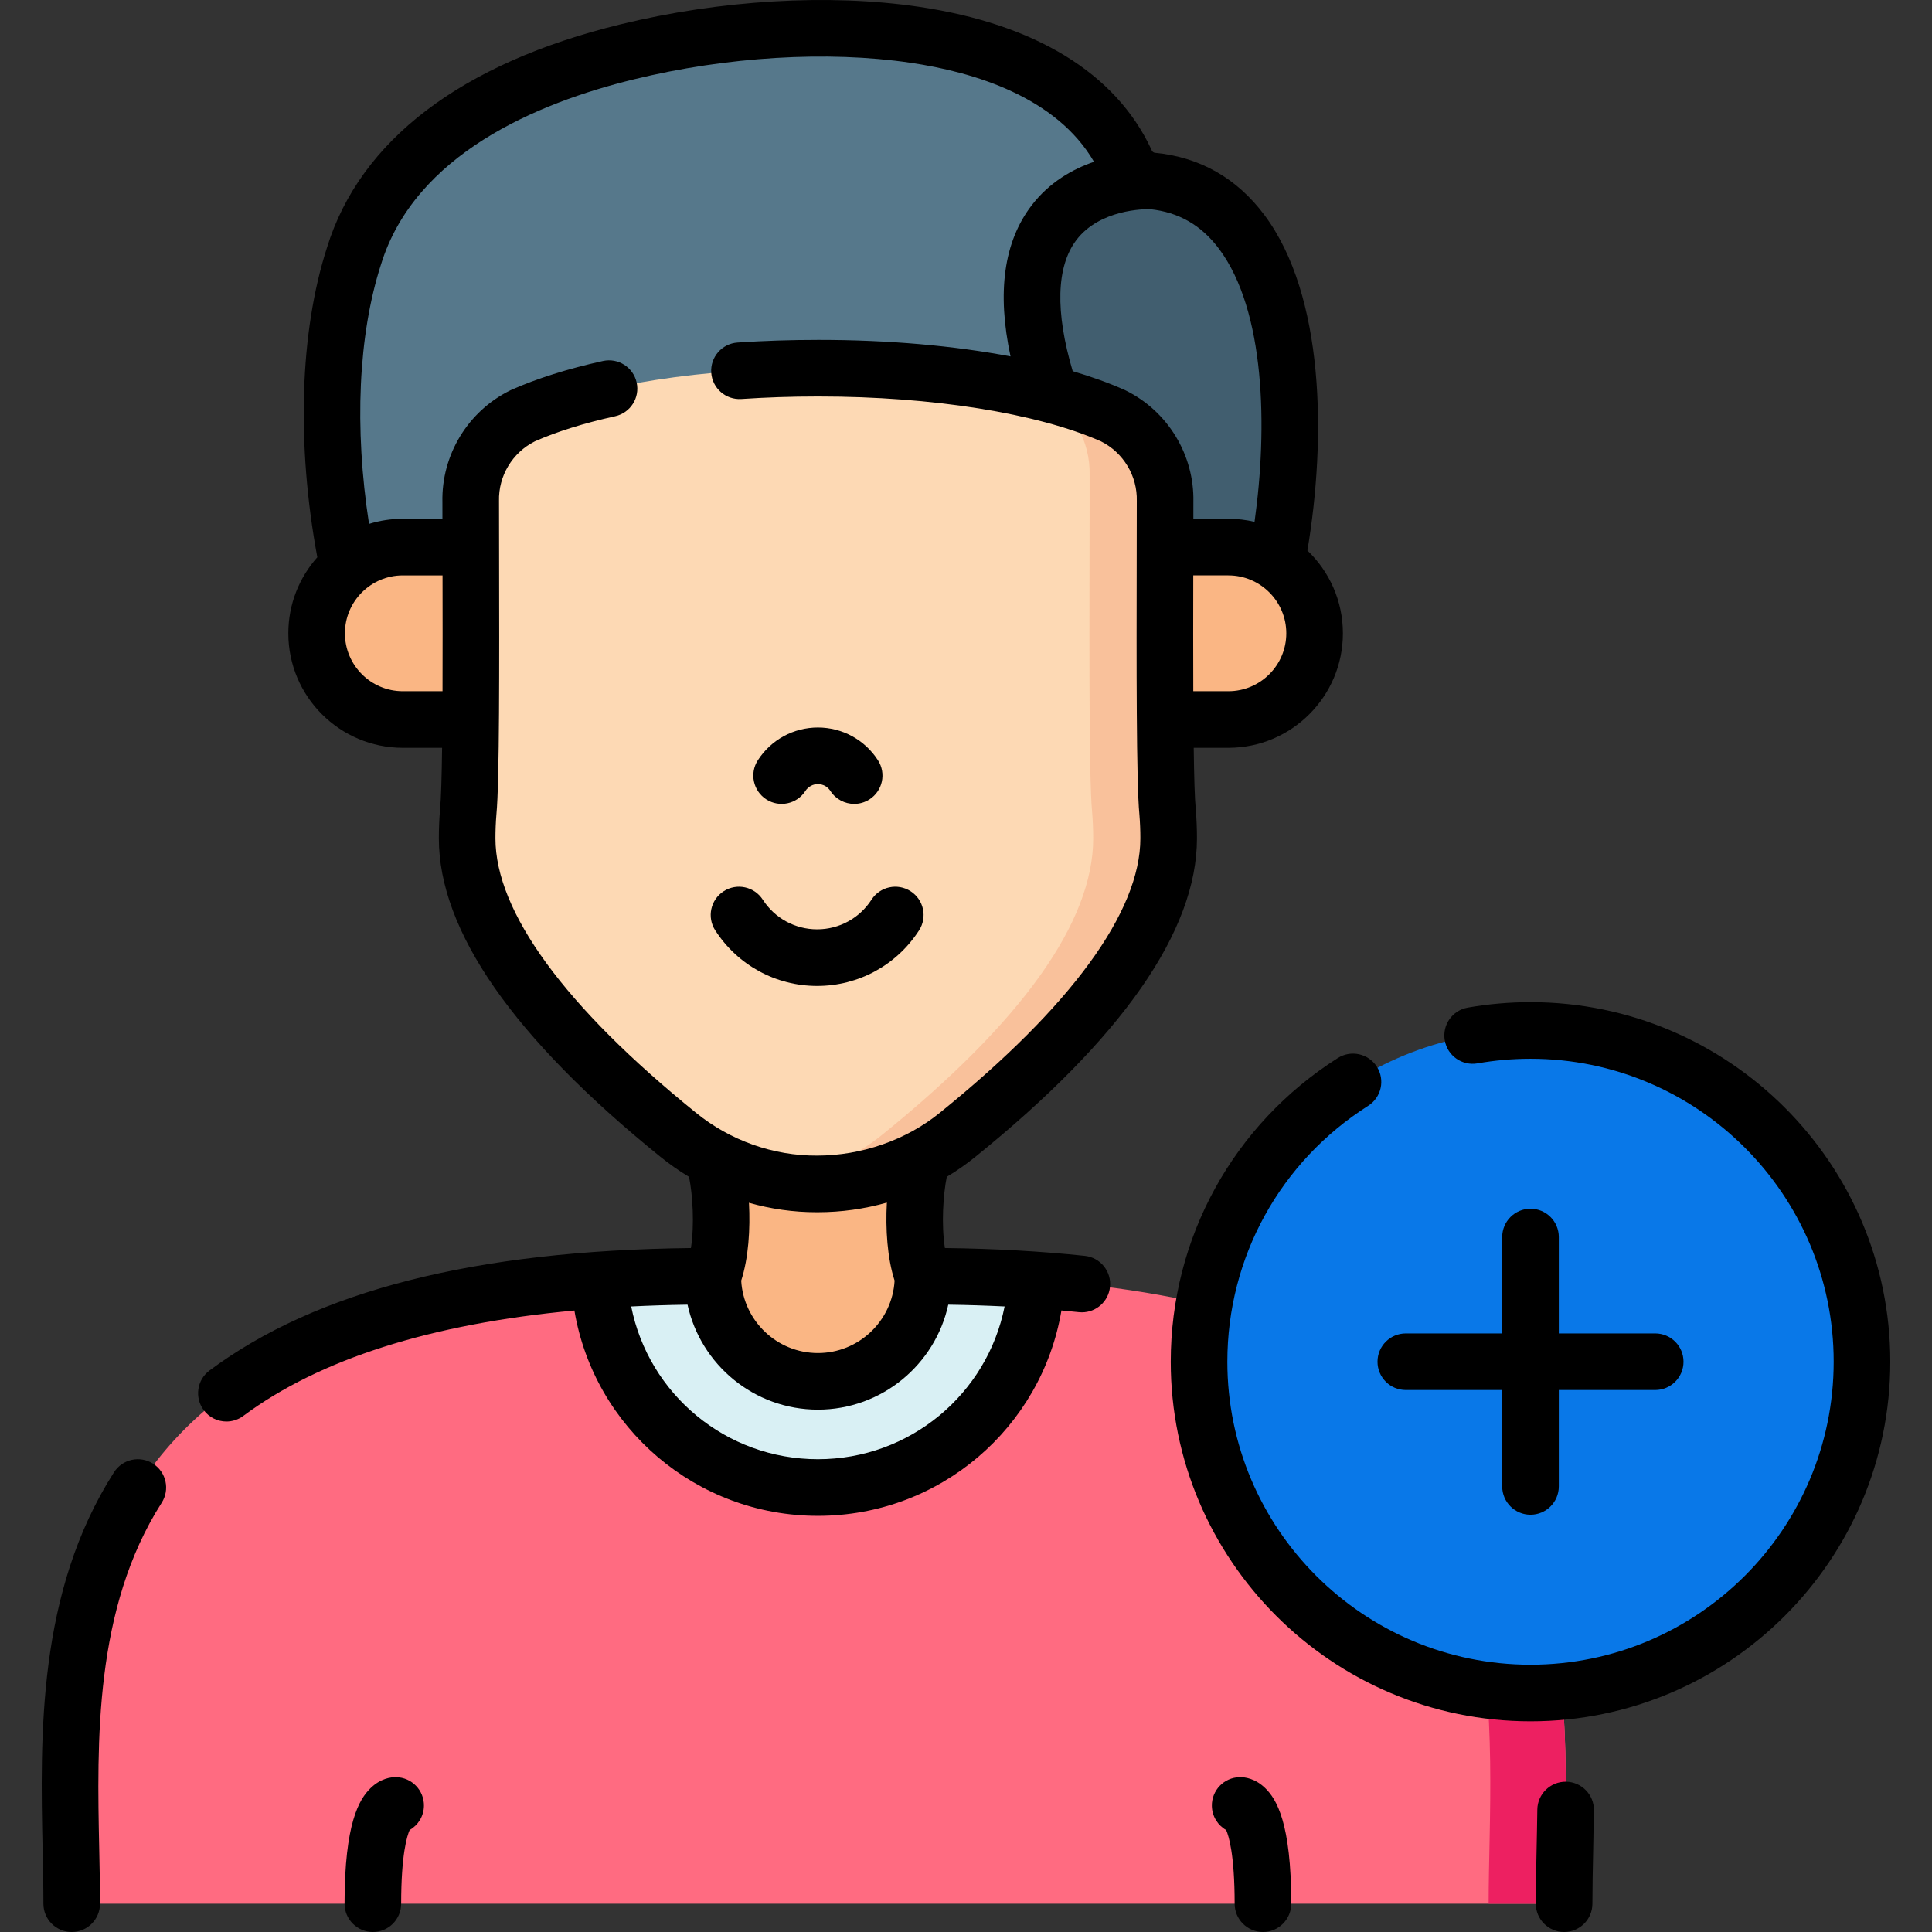 <?xml version="1.0"?>
<svg xmlns="http://www.w3.org/2000/svg" xmlns:xlink="http://www.w3.org/1999/xlink" xmlns:svgjs="http://svgjs.com/svgjs" version="1.1" width="512" height="512" x="0" y="0" viewBox="0 0 512.002 512.002" style="enable-background:new 0 0 512 512" xml:space="preserve" class=""><rect x="0" y="0" width="512.002" height="512.002" fill="#333333" stroke="none"/><g><g xmlns="http://www.w3.org/2000/svg"><path d="m338.322 148.892-70.65.38-175.45.93c-5.27-25.77-6.5-57.27 1.58-82.31 9.83-31.92 43.17-47.02 72.38-54.15 45.54-11.14 113.57-10.6 132.09 28.93 1.18 2.9 3.86 4.93 6.98 5.27 38.19 3.71 40.76 60.76 33.07 100.95z" fill="#56788b" data-original="#56788b" style=""/><path d="m338.322 148.892-70.65.38 10.68-44.77c-19.72-59.14 26.9-56.56 26.9-56.56 38.19 3.71 40.76 60.76 33.07 100.95z" fill="#415e6f" data-original="#415e6f" style="" class=""/><path d="m414.502 504.502h-395.5c0-56.04-15.7-154.29 139.85-165.28 9.38-.66 19.38-1.01 30.04-1.01h55.72c10.66 0 20.65.34 30.02 1.01 23.61 1.67 43.28 5.34 59.65 10.58 91.52 29.26 80.22 107.17 80.22 154.7z" fill="#ff6b81" data-original="#ff6b81" style="" class=""/><path d="m414.502 504.502h-20c0-43.74 9.57-118.69-60.22-154.7 91.52 29.26 80.22 107.17 80.22 154.7z" fill="#ed2061" data-original="#ed2061" style="" class=""/><path d="m274.632 339.222v.02c-1.54 30.62-26.86 54.97-57.88 54.97-31.01 0-56.33-24.34-57.88-54.94l-.02-.05c9.38-.66 19.38-1.01 30.04-1.01h55.72c10.66 0 20.65.34 30.02 1.01z" fill="#d9f0f4" data-original="#d9f0f4" style="" class=""/><g fill="#fab684"><path d="m325.54 144.988h-17.448l.11 45.691h17.337c12.616 0 22.844-10.228 22.844-22.846s-10.226-22.845-22.843-22.845z" fill="#fab684" data-original="#fab684" style="" class=""/><path d="m83.91 167.833c0 12.617 10.228 22.846 22.844 22.846h17.337l.11-45.691h-17.448c-12.615 0-22.843 10.228-22.843 22.845z" fill="#fab684" data-original="#fab684" style="" class=""/></g><path d="m244.613 306.501h-55.718c2.331 6.319 3.534 22.528 0 31.708 0 15.39 12.473 27.866 27.859 27.866s27.859-12.476 27.859-27.866c-3.535-9.18-2.331-25.389 0-31.708z" fill="#fab684" data-original="#fab684" style="" class=""/><path d="m309.712 222.172c0 22.12-18.81 48.54-55.92 78.55-10.41 8.45-23.82 13.06-37.24 13.03-3.36.01-6.7-.28-9.97-.84-9.8-1.68-19.06-5.86-26.86-12.19-37.11-30.01-55.92-56.43-55.92-78.55 0-2.35.09-4.7.28-7.01.96-9.65.68-53.71.66-82.16v-.03c-.25-9.64 5.15-18.55 13.82-22.8 18.94-8.42 48.55-12.62 78.19-12.6 21.27-.01 42.52 2.14 59.83 6.48 6.81 1.7 13.02 3.74 18.37 6.12 8.66 4.25 14.06 13.16 13.81 22.8v.03c-.02 28.45-.29 72.51.66 82.16.19 2.31.29 4.66.29 7.01z" fill="#fdd9b4" data-original="#fdd9b4" style=""/><path d="m309.712 222.172c0 22.12-18.81 48.54-55.92 78.55-10.41 8.45-23.82 13.06-37.24 13.03-3.36.01-6.7-.28-9.97-.84 9.92-1.68 19.4-5.86 27.21-12.19 37.11-30.01 55.92-56.43 55.92-78.55 0-2.35-.1-4.7-.29-7.01-.95-9.65-.68-53.71-.66-82.16v-7.03c.23-9.02-4.48-17.4-12.18-21.92 6.81 1.7 13.02 3.74 18.37 6.12 8.66 4.25 14.06 13.16 13.81 22.8v.03c-.02 28.45-.29 72.51.66 82.16.19 2.31.29 4.66.29 7.01z" fill="#f9c19b" data-original="#f9c19b" style=""/><path d="m493.442 360.872c0 48.49-39.33 87.79-87.84 87.79-3.38 0-6.72-.19-10-.57-43.8-4.95-77.84-42.11-77.84-87.22s34.04-82.27 77.84-87.22c3.28-.38 6.62-.57 10-.57 48.51 0 87.84 39.3 87.84 87.79z" fill="#0978e8" data-original="#09eaa3" style="" class=""/><path d="m493.442 360.872c0 48.49-39.33 87.79-87.84 87.79-3.38 0-6.72-.19-10-.57 43.8-4.95 77.84-42.11 77.84-87.22s-34.04-82.27-77.84-87.22c3.28-.38 6.62-.57 10-.57 48.51 0 87.84 39.3 87.84 87.79z" fill="#0978e8" data-original="#14bb87" style="" class=""/></g><g xmlns="http://www.w3.org/2000/svg"><path d="m40.567 387.891c-3.491-2.231-8.127-1.211-10.359 2.279-20.362 31.85-19.557 69.764-18.91 100.229.105 4.978.206 9.679.206 14.104 0 4.142 3.358 7.5 7.5 7.5s7.5-3.358 7.5-7.5c0-4.583-.102-9.363-.209-14.422-.604-28.434-1.355-63.821 16.551-91.83 2.231-3.492 1.211-8.129-2.279-10.36z" fill="#000000" data-original="#000000" style="" class=""/><path d="m287.491 332.819c-11.515-1.221-23.964-1.917-37.081-2.075-.974-6.226-.468-14.111.5-18.881 2.65-1.583 5.189-3.354 7.593-5.307 38.955-31.501 58.707-59.892 58.707-84.383 0-2.553-.105-5.121-.314-7.631-.003-.039-.006-.078-.01-.117-.271-2.739-.437-8.622-.537-16.246h9.191c16.732 0 30.344-13.613 30.344-30.346 0-8.622-3.614-16.416-9.407-21.945 5.028-29.872 4.522-67.642-11.404-88.923-7.316-9.776-17.104-15.323-28.997-16.476-.383-.042-.711-.29-.857-.646-.048-.119-.1-.237-.154-.354-9.428-20.119-30.733-33.157-61.612-37.704-23.787-3.502-52.599-1.799-79.046 4.673-42.11 10.271-69.005 30.752-77.746 59.135-7.222 22.391-8.127 52.105-2.57 82.085-4.775 5.364-7.68 12.427-7.68 20.156 0 16.733 13.612 30.346 30.344 30.346h10.405c-.1 7.624-.266 13.507-.537 16.247-.004.038-.007.077-.01.115-.208 2.509-.314 5.077-.314 7.633 0 24.492 19.752 52.882 58.695 84.373 2.415 1.961 4.959 3.74 7.607 5.328.966 4.771 1.47 12.648.498 18.87-57.352.665-99.125 11.299-127.578 32.454-3.324 2.471-4.015 7.169-1.543 10.494 1.472 1.979 3.733 3.025 6.024 3.025 1.556 0 3.125-.482 4.469-1.482 20.258-15.061 49.684-24.414 87.751-27.934 5.246 31.064 32.245 54.41 64.534 54.41 32.301 0 59.3-23.355 64.537-54.43 1.557.142 3.097.294 4.619.455.269.029.536.042.8.042 3.787 0 7.041-2.859 7.449-6.709.435-4.122-2.551-7.816-6.67-8.252zm38.049-149.64h-9.306c-.037-9.761-.023-20.552-.005-30.691h9.311c8.461 0 15.344 6.884 15.344 15.345s-6.883 15.346-15.344 15.346zm-2.477-117.227c12.254 16.375 12.903 47.346 9.406 72.335-2.226-.522-4.546-.799-6.929-.799h-9.284c.002-1.505.004-2.979.005-4.417.285-12.503-6.776-24.127-18.011-29.633-.084-.041-.168-.081-.253-.118-4.103-1.824-8.701-3.479-13.716-4.953-4.665-15.745-4.354-27.699.942-34.715 6.201-8.216 18.124-8.249 19.524-8.222 7.618.793 13.612 4.236 18.316 10.522zm-216.309 117.227c-8.46 0-15.344-6.884-15.344-15.346s6.883-15.345 15.344-15.345h10.524c.019 10.141.032 20.932-.004 30.691zm24.543 38.994c0-2.125.087-4.256.258-6.337.829-8.56.768-40.177.713-68.08-.01-5.185-.02-10.174-.023-14.78 0-.065-.001-.13-.002-.195-.173-6.652 3.551-12.846 9.497-15.816 5.847-2.584 13.004-4.821 21.276-6.648 4.044-.894 6.599-4.896 5.706-8.941-.894-4.044-4.894-6.595-8.941-5.706-9.316 2.058-17.482 4.631-24.271 7.649-.085.038-.17.078-.253.119-11.234 5.505-18.295 17.127-18.011 29.63.001 1.436.003 2.911.005 4.419h-10.497c-3.116 0-6.124.472-8.956 1.349-3.941-25.448-2.864-50.038 3.167-68.735 9.009-29.25 41.405-42.83 67.001-49.073 24.642-6.03 51.36-7.636 73.301-4.404 16.947 2.496 38.686 9.094 48.656 26.252-5.682 1.948-11.848 5.422-16.562 11.595-7.34 9.611-9.196 23.026-5.559 39.981-15.05-2.844-32.404-4.376-50.714-4.376h-.325c-7.155.002-14.327.229-21.299.7-4.133.28-7.256 3.856-6.977 7.989.279 4.132 3.851 7.25 7.989 6.977 6.535-.442 13.253-.666 19.989-.666h.597c29.958 0 57.851 4.439 74.706 11.89 5.946 2.971 9.669 9.164 9.496 15.815-.001.063-.002.155-.002.218-.003 4.598-.013 9.604-.023 14.806-.054 27.88-.115 59.471.714 68.028.171 2.083.258 4.215.258 6.338 0 19.462-18.375 44.608-53.151 72.73-8.917 7.243-20.726 11.341-32.524 11.349-11.619.059-23.039-4-32.098-11.36-34.766-28.109-53.141-53.255-53.141-72.717zm85.071 99.079h.341c6.243 0 12.412-.871 18.32-2.547-.383 6.972.109 14.671 2.05 20.684-.613 10.683-9.495 19.186-20.325 19.186s-19.712-8.503-20.325-19.186c1.938-6 2.431-13.68 2.053-20.64 5.793 1.648 11.815 2.503 17.886 2.503zm.386 65.457c-24.385 0-44.855-17.267-49.478-40.476 4.852-.244 9.829-.402 14.93-.476 3.466 15.886 17.64 27.818 34.548 27.818s31.082-11.931 34.548-27.818c5.093.073 10.075.231 14.931.471-4.62 23.213-25.089 40.481-49.479 40.481z" fill="#000000" data-original="#000000" style="" class=""/><path d="m414.999 472.171c-4.134-.034-7.542 3.263-7.594 7.405-.045 3.579-.12 7.083-.192 10.491-.107 5.064-.209 9.848-.209 14.435 0 4.142 3.358 7.5 7.5 7.5s7.5-3.358 7.5-7.5c0-4.428.1-9.134.206-14.117.073-3.45.148-6.997.194-10.621.053-4.141-3.263-7.541-7.405-7.593z" fill="#000000" data-original="#000000" style="" class=""/><path d="m216.554 261.286c10.959 0 21.056-5.505 27.008-14.726 2.247-3.48 1.247-8.122-2.233-10.369s-8.122-1.247-10.369 2.233c-3.178 4.922-8.564 7.861-14.407 7.861s-11.229-2.939-14.406-7.861c-2.247-3.48-6.889-4.479-10.369-2.233-3.48 2.247-4.48 6.889-2.233 10.369 5.953 9.221 16.05 14.726 27.009 14.726z" fill="#000000" data-original="#000000" style="" class=""/><path d="m203.073 211.843c3.479 2.246 8.122 1.246 10.369-2.233.731-1.134 1.97-1.811 3.312-1.811s2.58.677 3.312 1.811c1.435 2.222 3.846 3.433 6.308 3.433 1.394 0 2.803-.388 4.061-1.2 3.48-2.247 4.48-6.889 2.233-10.369-3.507-5.432-9.456-8.675-15.914-8.675s-12.408 3.243-15.915 8.675c-2.246 3.48-1.246 8.123 2.234 10.369z" fill="#000000" data-original="#000000" style="" class=""/><path d="m405.602 265.58c-5.585 0-11.184.487-16.64 1.448-4.08.718-6.804 4.607-6.086 8.687s4.611 6.805 8.687 6.086c4.6-.81 9.324-1.22 14.04-1.22 44.301 0 80.342 36.019 80.342 80.292s-36.042 80.292-80.342 80.292-80.342-36.019-80.342-80.292c0-27.629 13.95-52.982 37.317-67.822 3.497-2.22 4.531-6.855 2.311-10.352-2.22-3.496-6.854-4.531-10.352-2.311-27.724 17.606-44.276 47.693-44.276 80.484 0 52.544 42.77 95.292 95.342 95.292s95.342-42.748 95.342-95.292-42.771-95.292-95.343-95.292z" fill="#000000" data-original="#000000" style="" class=""/><path d="m104.985 470.97c-1.404-.032-4.147.324-6.818 2.947-2.943 2.89-6.855 9.205-6.855 30.585 0 4.142 3.358 7.5 7.5 7.5s7.5-3.358 7.5-7.5c0-13.057 1.569-17.991 2.248-19.515 2.222-1.268 3.739-3.641 3.789-6.384.074-4.141-3.222-7.559-7.364-7.633z" fill="#000000" data-original="#000000" style="" class=""/><path d="m335.34 473.917c-2.67-2.623-5.422-2.981-6.818-2.947-4.142.074-7.438 3.492-7.364 7.634.05 2.744 1.566 5.117 3.789 6.384.679 1.524 2.248 6.458 2.248 19.515 0 4.142 3.358 7.5 7.5 7.5s7.5-3.358 7.5-7.5c0-21.381-3.912-27.696-6.855-30.586z" fill="#000000" data-original="#000000" style="" class=""/><path d="m372.556 368.372h25.546v25.546c0 4.142 3.358 7.5 7.5 7.5s7.5-3.358 7.5-7.5v-25.546h25.547c4.142 0 7.5-3.358 7.5-7.5s-3.358-7.5-7.5-7.5h-25.547v-25.546c0-4.142-3.358-7.5-7.5-7.5s-7.5 3.358-7.5 7.5v25.546h-25.546c-4.142 0-7.5 3.358-7.5 7.5s3.358 7.5 7.5 7.5z" fill="#000000" data-original="#000000" style="" class=""/></g></g></svg>
